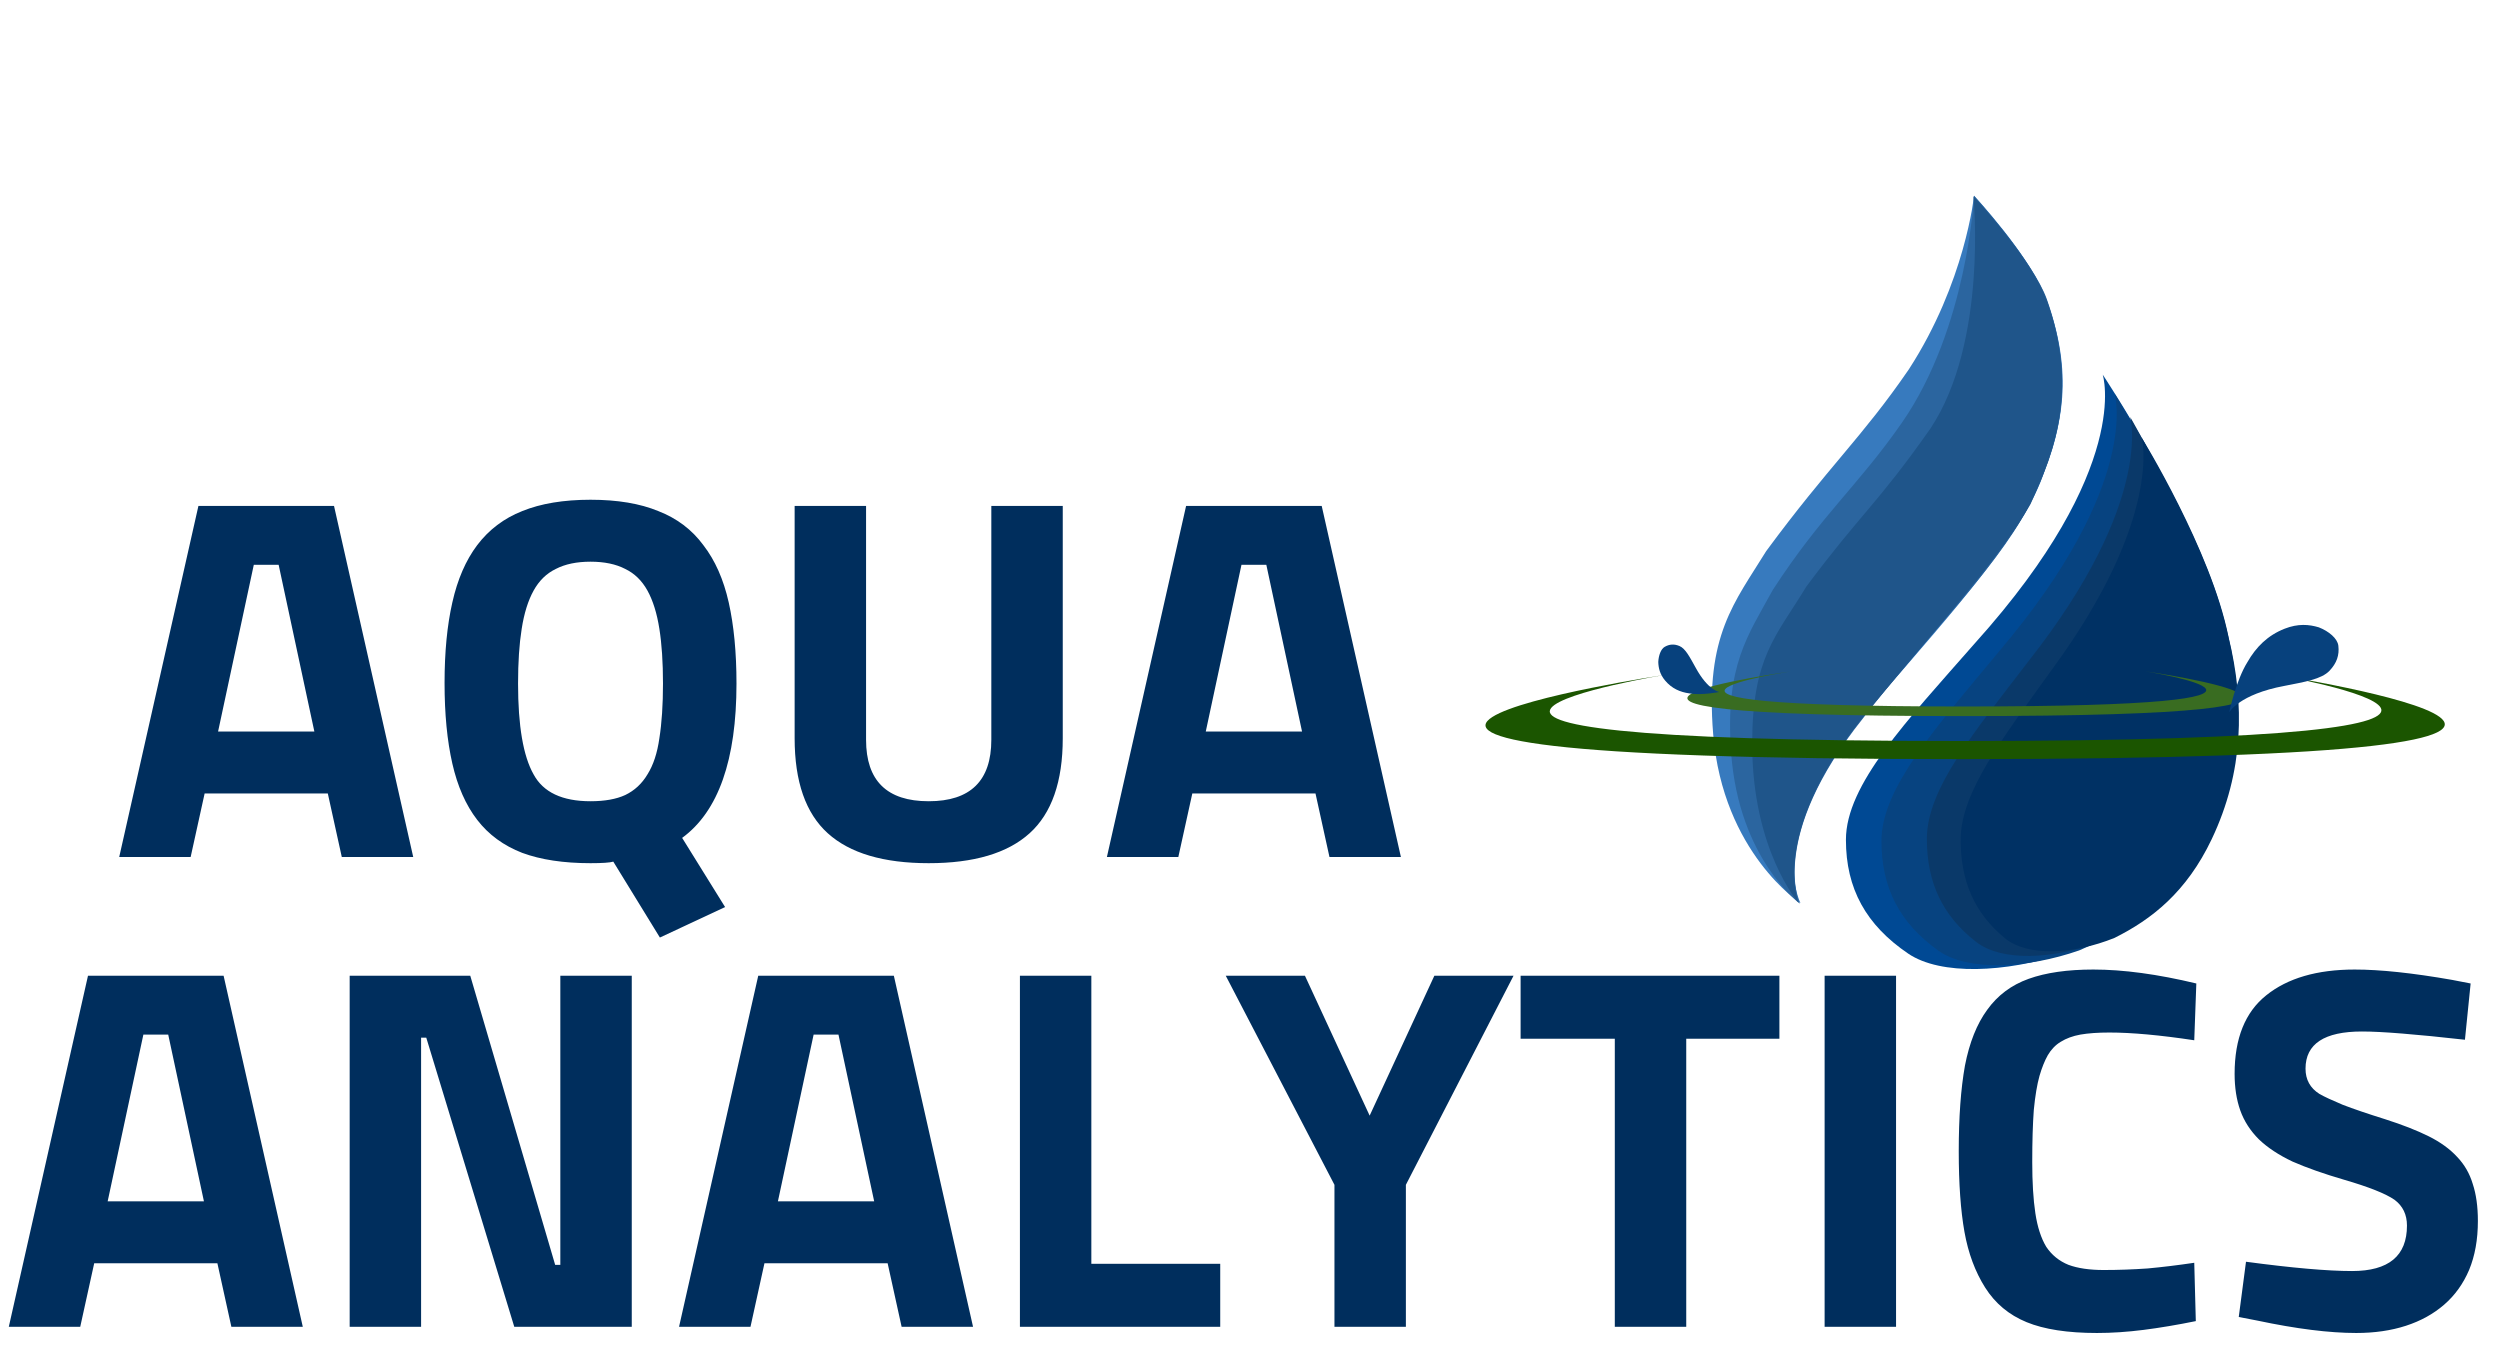 <svg width="281" height="153" viewBox="0 0 281 153" fill="none" xmlns="http://www.w3.org/2000/svg">
<path d="M238.712 64.112L238.569 64.255" stroke="black" stroke-width="3" stroke-linecap="round"/>
<g filter="url(#filter0_i_262_1416)">
<path d="M249.564 46.152C246.227 34.989 236.344 20.106 236.344 20.106C236.344 20.106 239.748 30.55 222.011 50.264C214.223 59.142 207.482 66.192 207.482 72.394C207.482 77.877 209.74 81.971 214.485 85.188C218.15 87.672 225.479 87.318 231.96 85.188C237.915 82.773 243.471 79.203 247.47 72.328C252.588 63.532 252.181 54.899 249.564 46.152Z" fill="#004994"/>
<path d="M249.685 47.299C246.654 36.568 237.681 22.26 237.681 22.26C237.681 22.26 240.77 32.301 224.666 51.253C217.596 59.788 211.475 66.565 211.475 72.527C211.475 77.799 213.523 81.734 217.834 84.827C221.162 87.216 227.814 86.875 233.699 84.827C239.106 82.505 244.152 79.073 247.782 72.465C252.429 64.008 252.058 55.709 249.685 47.299Z" fill="#074380"/>
<path d="M249.904 48.486C247.261 38.365 239.434 24.871 239.434 24.871C239.434 24.871 242.129 34.34 228.085 52.214C221.918 60.263 216.579 66.655 216.579 72.278C216.579 77.249 218.367 80.961 222.126 83.878C225.027 86.13 230.829 85.809 235.962 83.878C240.679 81.688 245.079 78.451 248.244 72.218C252.297 64.243 251.975 56.416 249.904 48.486Z" fill="#0A3969"/>
<path d="M250.488 49.605C248.525 39.836 240.743 27.221 240.743 27.221C240.743 27.221 243.145 36.242 230.629 53.268C225.134 60.935 220.377 67.024 220.377 72.38C220.377 77.116 221.969 80.651 225.318 83.43C227.905 85.576 233.075 85.27 237.65 83.43C241.852 81.344 245.773 78.261 248.595 72.324C252.206 64.727 252.334 57.159 250.488 49.605Z" fill="#003164"/>
<path d="M211.409 56.139C197.796 71.153 202.378 79.509 202.378 79.509C202.378 79.509 193.666 73.895 192.561 60.513C191.645 49.416 194.982 45.695 198.517 39.95C205.584 30.355 209.315 27.156 214.551 19.518C220.9 9.727 221.881 0 221.881 0C221.881 0 227.883 6.425 229.799 11.163C233.391 20.041 231.502 26.438 229.799 30.942C227.641 37.731 219.459 46.804 211.409 56.139Z" fill="#377ABE"/>
<path d="M209.406 58.737C198.697 72.124 202.303 79.574 202.303 79.574C202.303 79.574 195.449 74.568 194.58 62.637C193.859 52.742 196.485 49.424 199.264 44.303C204.824 35.746 208.82 32.639 213.766 25.524C221.162 14.883 221.881 0 221.881 0C221.881 0 228.554 7.395 230.061 11.62C233.399 21.019 231.502 28.2 227.903 35.12C224.302 42.039 215.738 50.414 209.406 58.737Z" fill="#2B659F"/>
<path d="M210.034 57.836C198.686 71.544 202.182 79.508 202.182 79.508C202.182 79.508 196.946 73.58 196.946 61.622C196.946 51.831 199.628 49.546 203.032 43.932C209.105 35.772 211.018 34.662 216.973 26.177C223.452 16.45 221.815 0.065 221.815 0.065C221.815 0.065 228.434 7.05 230.127 11.946C233.401 21.411 231.306 27.939 228.229 34.663C224.957 40.472 218.412 47.718 210.034 57.836Z" fill="#1F558A"/>
</g>
<g filter="url(#filter1_i_262_1416)">
<path d="M220.636 91.49C276.336 91.49 241.131 86.461 241.131 86.461C241.131 86.461 266.12 90.409 220.636 90.409C175.155 90.409 201.352 86.461 201.352 86.461C201.352 86.461 164.938 91.49 220.636 91.49Z" fill="#396C21"/>
</g>
<g filter="url(#filter2_i_262_1416)">
<path d="M220.458 96.326C316.634 96.326 255.844 86.848 255.844 86.848C255.844 86.848 298.993 94.289 220.458 94.289C141.923 94.289 187.159 86.848 187.159 86.848C187.159 86.848 124.283 96.326 220.458 96.326Z" fill="#1B5500"/>
</g>
<path d="M252.613 74.419C251.31 76.499 250.563 80.065 250.563 80.065C250.563 80.065 251.661 78.045 256.777 77.093C259.057 76.641 260.936 76.348 261.842 75.388C262.645 74.54 262.959 73.639 262.831 72.579C262.734 71.761 261.759 70.948 260.632 70.511C259.528 70.18 258.307 70.074 256.798 70.665C254.866 71.421 253.563 72.755 252.613 74.419Z" fill="#07417D"/>
<path d="M189.892 77.939C191.23 78.183 193.262 77.779 193.262 77.779C193.262 77.779 191.992 77.634 190.579 75.023C189.935 73.867 189.446 72.895 188.774 72.613C188.18 72.365 187.644 72.397 187.103 72.711C186.684 72.953 186.424 73.678 186.391 74.402C186.41 75.088 186.57 75.788 187.152 76.486C187.896 77.381 188.838 77.796 189.892 77.939Z" fill="#07417D"/>
<path d="M21.429 96.326L23 89.189H36.846L38.417 96.326H46.446L37.544 56.867H22.302L13.4 96.326H21.429ZM31.319 63.482L35.334 82.225H24.512L28.527 63.482H31.319ZM66.375 97.022C63.35 97.022 60.79 96.636 58.696 95.862C56.601 95.049 54.914 93.812 53.634 92.148C52.354 90.485 51.423 88.376 50.842 85.823C50.26 83.27 49.969 80.252 49.969 76.771C49.969 73.289 50.26 70.272 50.842 67.718C51.423 65.126 52.354 62.98 53.634 61.277C54.953 59.536 56.64 58.26 58.696 57.447C60.79 56.596 63.35 56.171 66.375 56.171C69.4 56.171 71.941 56.596 73.996 57.447C76.091 58.26 77.778 59.536 79.058 61.277C80.377 62.98 81.327 65.126 81.909 67.718C82.49 70.31 82.781 73.347 82.781 76.829C82.781 85.417 80.745 91.2 76.673 94.179L81.501 101.955L74.171 105.378L68.935 96.848C68.547 96.965 67.694 97.022 66.375 97.022ZM59.976 87.042C61.062 89.053 63.195 90.059 66.375 90.059C67.965 90.059 69.265 89.827 70.273 89.363C71.32 88.86 72.154 88.086 72.775 87.042C73.434 85.997 73.88 84.643 74.113 82.98C74.384 81.278 74.52 79.227 74.52 76.829C74.52 74.43 74.384 72.38 74.113 70.678C73.841 68.937 73.395 67.506 72.775 66.384C72.154 65.262 71.32 64.45 70.273 63.947C69.226 63.405 67.927 63.134 66.375 63.134C64.824 63.134 63.524 63.405 62.477 63.947C61.43 64.45 60.596 65.262 59.976 66.384C59.355 67.506 58.909 68.937 58.638 70.678C58.366 72.38 58.23 74.43 58.23 76.829C58.23 81.587 58.812 84.991 59.976 87.042ZM97.346 56.867V83.154C97.346 87.757 99.692 90.059 104.385 90.059C109.078 90.059 111.425 87.757 111.425 83.154V56.867H119.454V82.98C119.454 87.854 118.212 91.413 115.73 93.657C113.248 95.901 109.466 97.022 104.385 97.022C99.305 97.022 95.523 95.901 93.041 93.657C90.558 91.413 89.317 87.854 89.317 82.98V56.867H97.346ZM132.444 96.326L134.015 89.189H147.862L149.432 96.326H157.461L148.56 56.867H133.317L124.416 96.326H132.444ZM142.335 63.482L146.349 82.225H135.528L139.542 63.482H142.335Z" fill="#002E5D"/>
<path d="M9.018 149.132L10.588 141.994H24.435L26.006 149.132H34.034L25.133 109.673H9.89L0.989 149.132H9.018ZM18.908 116.288L22.922 135.031H12.101L16.115 116.288H18.908ZM47.331 149.132V116.636H47.913L57.804 149.132H71.01V109.673H62.981V142.168H62.4L52.858 109.673H39.303V149.132H47.331ZM84.354 149.132L85.924 141.994H99.771L101.342 149.132H109.37L100.469 109.673H85.226L76.325 149.132H84.354ZM94.244 116.288L98.258 135.031H87.437L91.451 116.288H94.244ZM137.154 142.052H122.667V109.673H114.639V149.132H137.154V142.052ZM158.021 133.174L170.122 109.673H161.221L153.949 125.398L146.676 109.673H137.775L149.993 133.174V149.132H158.021V133.174ZM181.504 116.752V149.132H189.533V116.752H200.005V109.673H170.916V116.752H181.504ZM213.116 149.132V109.673H205.087V149.132H213.116ZM246.634 141.936L246.809 148.493C244.714 148.919 242.756 149.248 240.933 149.48C239.11 149.712 237.365 149.828 235.697 149.828C232.4 149.828 229.763 149.422 227.785 148.609C225.806 147.797 224.255 146.501 223.13 144.721C222.006 142.942 221.23 140.853 220.803 138.454C220.377 136.056 220.163 133.039 220.163 129.402C220.163 125.572 220.396 122.361 220.861 119.769C221.366 117.178 222.199 115.089 223.363 113.502C224.527 111.878 226.078 110.717 228.017 110.021C229.957 109.324 232.381 108.976 235.29 108.976C238.664 108.976 242.523 109.499 246.867 110.543L246.634 116.926C242.794 116.346 239.614 116.056 237.093 116.056C235.813 116.056 234.727 116.133 233.835 116.288C232.982 116.443 232.245 116.713 231.624 117.1C231.043 117.448 230.558 117.951 230.17 118.609C229.821 119.228 229.51 120.002 229.239 120.93C228.967 121.897 228.754 123.174 228.599 124.76C228.483 126.346 228.424 128.3 228.424 130.621C228.424 132.903 228.541 134.818 228.774 136.365C229.006 137.913 229.414 139.17 229.995 140.137C230.616 141.066 231.45 141.743 232.497 142.168C233.544 142.555 234.863 142.749 236.453 142.749C238.082 142.749 239.73 142.69 241.398 142.574C243.066 142.42 244.811 142.207 246.634 141.936ZM265.482 115.94C261.254 115.94 259.141 117.332 259.141 120.118C259.141 121.356 259.664 122.303 260.711 122.961C261.254 123.271 262.127 123.677 263.329 124.18C264.532 124.644 266.122 125.185 268.1 125.804C270.039 126.423 271.668 127.062 272.987 127.719C274.306 128.377 275.372 129.151 276.187 130.04C277.001 130.891 277.583 131.897 277.932 133.058C278.32 134.218 278.514 135.611 278.514 137.236C278.514 139.325 278.184 141.162 277.525 142.749C276.865 144.296 275.935 145.592 274.732 146.636C273.53 147.681 272.095 148.474 270.427 149.016C268.759 149.557 266.898 149.828 264.842 149.828C261.817 149.828 258.113 149.364 253.73 148.435L251.636 148.029L252.45 141.82C257.647 142.516 261.623 142.865 264.377 142.865C268.488 142.865 270.543 141.162 270.543 137.758C270.543 136.52 270.078 135.553 269.147 134.857C268.139 134.16 266.238 133.406 263.446 132.594C261.196 131.936 259.276 131.259 257.686 130.563C256.135 129.828 254.874 128.996 253.905 128.067C252.935 127.1 252.237 126.017 251.81 124.818C251.383 123.619 251.17 122.245 251.17 120.698C251.17 116.713 252.353 113.773 254.719 111.878C257.124 109.943 260.44 108.976 264.667 108.976C266.103 108.976 267.732 109.073 269.554 109.266C271.377 109.46 273.394 109.75 275.605 110.137L277.699 110.543L277.059 116.868C274.306 116.559 271.959 116.326 270.02 116.172C268.119 116.017 266.607 115.94 265.482 115.94Z" fill="#002E5D"/>
<defs>
<filter id="filter0_i_262_1416" x="192.407" y="0" width="59.252" height="108.921" filterUnits="userSpaceOnUse" color-interpolation-filters="sRGB">
<feFlood flood-opacity="0" result="BackgroundImageFix"/>
<feBlend mode="normal" in="SourceGraphic" in2="BackgroundImageFix" result="shape"/>
<feColorMatrix in="SourceAlpha" type="matrix" values="0 0 0 0 0 0 0 0 0 0 0 0 0 0 0 0 0 0 127 0" result="hardAlpha"/>
<feOffset dy="22"/>
<feGaussianBlur stdDeviation="12.5"/>
<feComposite in2="hardAlpha" operator="arithmetic" k2="-1" k3="1"/>
<feColorMatrix type="matrix" values="0 0 0 0 0 0 0 0 0 0 0 0 0 0 0 0 0 0 0.38 0"/>
<feBlend mode="normal" in2="shape" result="effect1_innerShadow_262_1416"/>
</filter>
<filter id="filter1_i_262_1416" x="189.66" y="79.461" width="62.445" height="12.029" filterUnits="userSpaceOnUse" color-interpolation-filters="sRGB">
<feFlood flood-opacity="0" result="BackgroundImageFix"/>
<feBlend mode="normal" in="SourceGraphic" in2="BackgroundImageFix" result="shape"/>
<feColorMatrix in="SourceAlpha" type="matrix" values="0 0 0 0 0 0 0 0 0 0 0 0 0 0 0 0 0 0 127 0" result="hardAlpha"/>
<feOffset dy="-11"/>
<feGaussianBlur stdDeviation="3.5"/>
<feComposite in2="hardAlpha" operator="arithmetic" k2="-1" k3="1"/>
<feColorMatrix type="matrix" values="0 0 0 0 0 0 0 0 0 0 0 0 0 0 0 0 0 0 0.3 0"/>
<feBlend mode="normal" in2="shape" result="effect1_innerShadow_262_1416"/>
</filter>
<filter id="filter2_i_262_1416" x="166.971" y="79.848" width="107.823" height="16.478" filterUnits="userSpaceOnUse" color-interpolation-filters="sRGB">
<feFlood flood-opacity="0" result="BackgroundImageFix"/>
<feBlend mode="normal" in="SourceGraphic" in2="BackgroundImageFix" result="shape"/>
<feColorMatrix in="SourceAlpha" type="matrix" values="0 0 0 0 0 0 0 0 0 0 0 0 0 0 0 0 0 0 127 0" result="hardAlpha"/>
<feOffset dy="-11"/>
<feGaussianBlur stdDeviation="3.5"/>
<feComposite in2="hardAlpha" operator="arithmetic" k2="-1" k3="1"/>
<feColorMatrix type="matrix" values="0 0 0 0 0 0 0 0 0 0 0 0 0 0 0 0 0 0 0.3 0"/>
<feBlend mode="normal" in2="shape" result="effect1_innerShadow_262_1416"/>
</filter>
</defs>
</svg>
